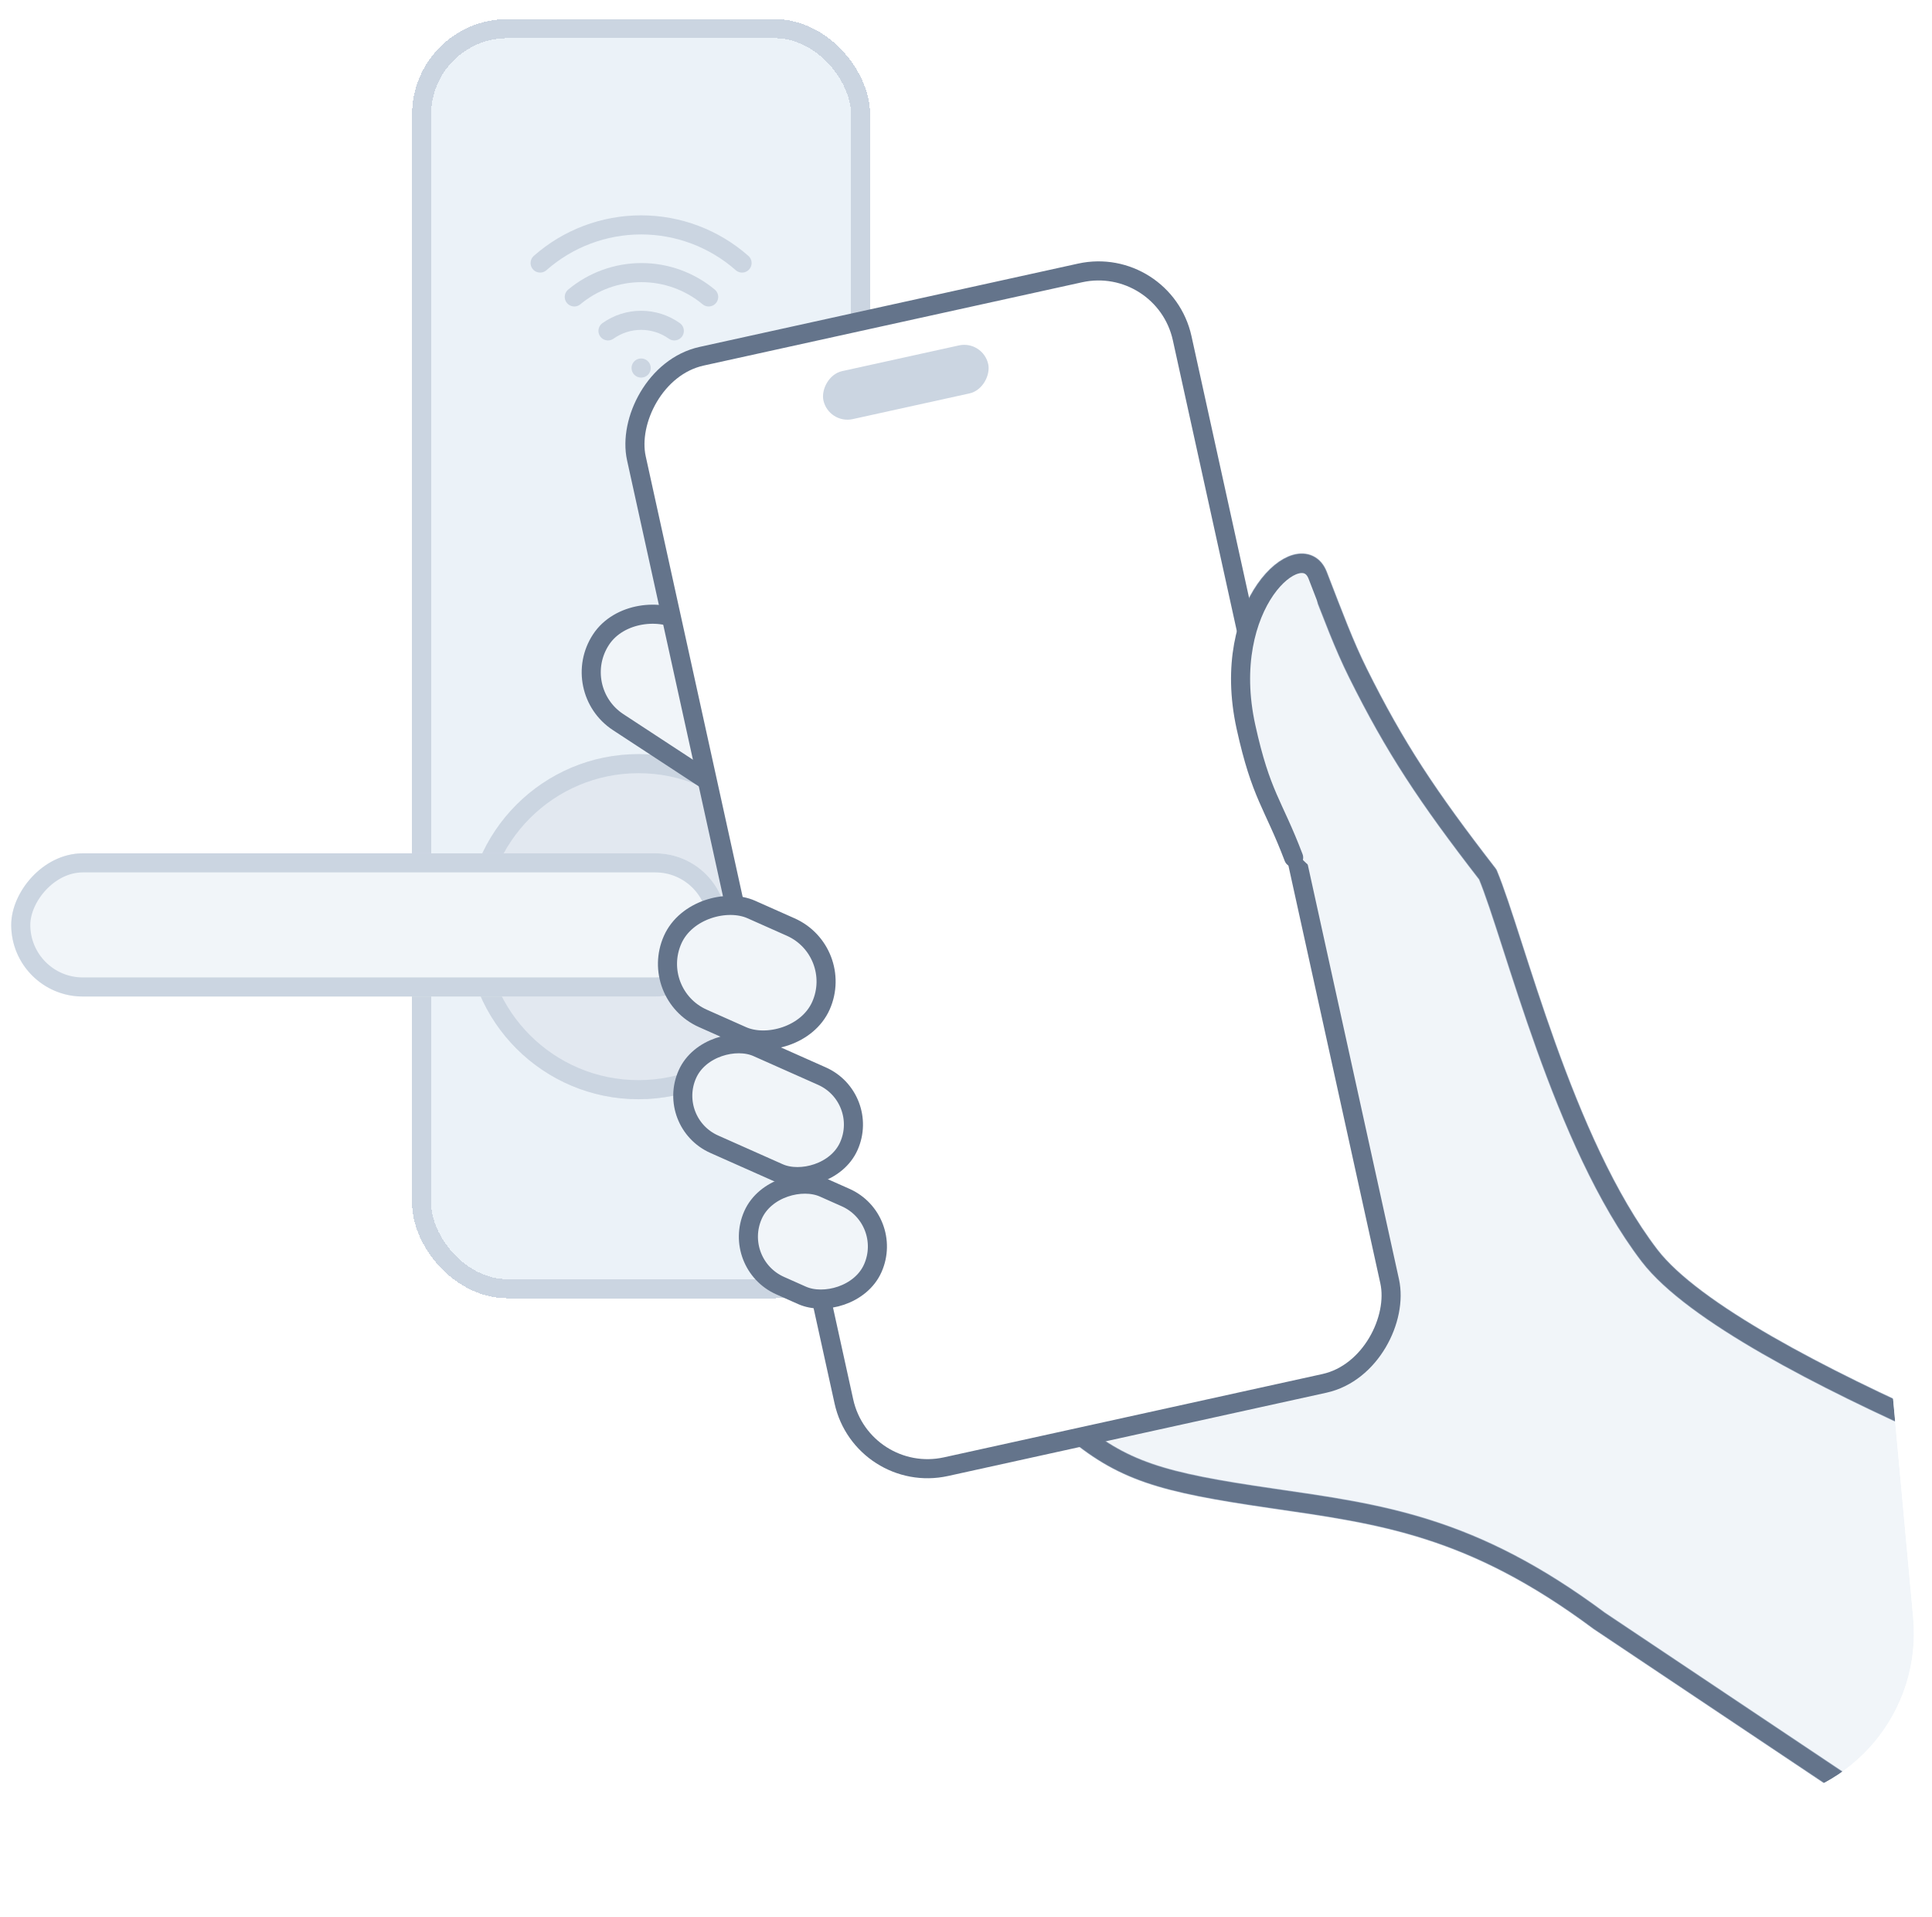 <svg width="123" height="122" viewBox="0 0 123 122" fill="none" xmlns="http://www.w3.org/2000/svg">
<g filter="url(#filter0_d_1159_12795)">
<rect x="26.233" width="29.165" height="81.418" rx="6.076" fill="#EBF2F8" shape-rendering="crispEdges"/>
<rect x="26.841" y="0.608" width="27.949" height="80.203" rx="5.468" stroke="#CBD5E1" stroke-width="1.215" shape-rendering="crispEdges"/>
<g clip-path="url(#clip0_1159_12795)">
<path d="M36.562 17.684C37.763 16.683 39.277 16.136 40.84 16.136C42.403 16.136 43.916 16.683 45.117 17.684" stroke="#CBD5E1" stroke-width="1.215" stroke-linecap="round" stroke-linejoin="round"/>
<path d="M34.387 15.527C36.162 13.962 38.448 13.099 40.815 13.099C43.182 13.099 45.468 13.962 47.243 15.527" stroke="#CBD5E1" stroke-width="1.215" stroke-linecap="round" stroke-linejoin="round"/>
<path d="M38.707 19.846C39.324 19.408 40.062 19.173 40.818 19.173C41.575 19.173 42.313 19.408 42.93 19.846" stroke="#CBD5E1" stroke-width="1.215" stroke-linecap="round" stroke-linejoin="round"/>
<path d="M40.815 22.21H40.822" stroke="#CBD5E1" stroke-width="1.215" stroke-linecap="round" stroke-linejoin="round"/>
</g>
</g>
<g filter="url(#filter1_d_1159_12795)">
<circle cx="10.983" cy="10.983" r="10.983" transform="matrix(-1 0 0 1 51.633 46.784)" fill="#E2E8F0"/>
<circle cx="10.983" cy="10.983" r="10.376" transform="matrix(-1 0 0 1 51.633 46.784)" stroke="#CBD5E1" stroke-width="1.215"/>
</g>
<g filter="url(#filter2_d_1159_12795)">
<rect width="45.57" height="9.114" rx="4.557" transform="matrix(-1 0 0 1 46.283 53.098)" fill="#F1F5F9"/>
<rect x="-0.608" y="0.608" width="44.354" height="7.899" rx="3.949" transform="matrix(-1 0 0 1 45.068 53.098)" stroke="#CBD5E1" stroke-width="1.215"/>
</g>
<g clip-path="url(#clip1_1159_12795)">
<g filter="url(#filter3_d_1159_12795)">
<rect x="39.556" y="43.886" width="7.585" height="14.631" rx="3.793" transform="rotate(-56.778 39.556 43.886)" fill="#F1F5F9" stroke="#64748B" stroke-width="1.215"/>
<path d="M82.698 46.272C80.974 38.44 86.236 33.997 87.251 36.62C88.267 39.243 88.942 41.065 89.826 42.841C92.182 47.578 94.232 50.676 98.091 55.658C99.779 59.7 102.862 72.707 108.392 79.919C113.922 87.132 141.482 96.938 141.482 96.938L129.713 119.565L105.188 103.164C97.038 97.097 91.302 96.382 84.3 95.362C77.298 94.343 74.821 93.649 71.479 90.785L85.732 54.582C84.428 51.146 83.66 50.639 82.698 46.272Z" fill="#F1F5F9" stroke="#94A3B8" stroke-width="1.283" stroke-linecap="round" stroke-linejoin="round"/>
<path d="M71.48 90.785C74.821 93.65 77.298 94.343 84.3 95.363C91.302 96.382 97.038 97.097 105.188 103.164L129.714 119.566" stroke="#64748B" stroke-width="1.215" stroke-linecap="round" stroke-linejoin="round"/>
<rect x="-0.463" y="0.724" width="35.564" height="72.343" rx="5.451" transform="matrix(-0.977 0.215 0.215 0.977 76.855 15.592)" fill="white" stroke="#64748B" stroke-width="1.215"/>
<rect width="10.738" height="3.127" rx="1.564" transform="matrix(-0.977 0.215 0.215 0.977 65.951 21.649)" fill="#CBD5E1"/>
<path d="M82.594 46.295C80.87 38.464 86.132 34.02 87.148 36.644L87.263 37.166L86.857 55.211C85.182 53.937 83.556 50.663 82.594 46.295Z" fill="#F1F5F9"/>
<path d="M85.732 54.583C84.428 51.147 83.66 50.64 82.698 46.273C80.973 38.441 86.236 33.998 87.251 36.621C88.267 39.244 88.942 41.066 89.826 42.842C92.182 47.578 94.231 50.677 98.091 55.659C99.779 59.701 102.862 72.708 108.392 79.92C113.922 87.133 141.482 96.939 141.482 96.939" stroke="#64748B" stroke-width="1.215" stroke-linecap="round" stroke-linejoin="round"/>
<rect x="44.655" y="63.278" width="7.585" height="10.333" rx="3.793" transform="rotate(-66.023 44.655 63.278)" fill="#F1F5F9" stroke="#64748B" stroke-width="1.215"/>
<rect x="45.763" y="71.458" width="6.747" height="11.252" rx="3.373" transform="rotate(-66.023 45.763 71.458)" fill="#F1F5F9" stroke="#64748B" stroke-width="1.215"/>
<rect x="49.929" y="80.446" width="6.816" height="8.344" rx="3.408" transform="rotate(-66.023 49.929 80.446)" fill="#F1F5F9" stroke="#64748B" stroke-width="1.215"/>
</g>
</g>
<defs>
<filter id="filter0_d_1159_12795" x="26.233" y="0" width="29.165" height="82.633" filterUnits="userSpaceOnUse" color-interpolation-filters="sRGB">
<feFlood flood-opacity="0" result="BackgroundImageFix"/>
<feColorMatrix in="SourceAlpha" type="matrix" values="0 0 0 0 0 0 0 0 0 0 0 0 0 0 0 0 0 0 127 0" result="hardAlpha"/>
<feOffset dy="1.215"/>
<feComposite in2="hardAlpha" operator="out"/>
<feColorMatrix type="matrix" values="0 0 0 0 0 0 0 0 0 0 0 0 0 0 0 0 0 0 0.07 0"/>
<feBlend mode="normal" in2="BackgroundImageFix" result="effect1_dropShadow_1159_12795"/>
<feBlend mode="normal" in="SourceGraphic" in2="effect1_dropShadow_1159_12795" result="shape"/>
</filter>
<filter id="filter1_d_1159_12795" x="29.666" y="46.784" width="21.967" height="23.182" filterUnits="userSpaceOnUse" color-interpolation-filters="sRGB">
<feFlood flood-opacity="0" result="BackgroundImageFix"/>
<feColorMatrix in="SourceAlpha" type="matrix" values="0 0 0 0 0 0 0 0 0 0 0 0 0 0 0 0 0 0 127 0" result="hardAlpha"/>
<feOffset dy="1.215"/>
<feComposite in2="hardAlpha" operator="out"/>
<feColorMatrix type="matrix" values="0 0 0 0 0 0 0 0 0 0 0 0 0 0 0 0 0 0 0.07 0"/>
<feBlend mode="normal" in2="BackgroundImageFix" result="effect1_dropShadow_1159_12795"/>
<feBlend mode="normal" in="SourceGraphic" in2="effect1_dropShadow_1159_12795" result="shape"/>
</filter>
<filter id="filter2_d_1159_12795" x="0.714" y="53.098" width="45.569" height="10.329" filterUnits="userSpaceOnUse" color-interpolation-filters="sRGB">
<feFlood flood-opacity="0" result="BackgroundImageFix"/>
<feColorMatrix in="SourceAlpha" type="matrix" values="0 0 0 0 0 0 0 0 0 0 0 0 0 0 0 0 0 0 127 0" result="hardAlpha"/>
<feOffset dy="1.215"/>
<feComposite in2="hardAlpha" operator="out"/>
<feColorMatrix type="matrix" values="0 0 0 0 0 0 0 0 0 0 0 0 0 0 0 0 0 0 0.07 0"/>
<feBlend mode="normal" in2="BackgroundImageFix" result="effect1_dropShadow_1159_12795"/>
<feBlend mode="normal" in="SourceGraphic" in2="effect1_dropShadow_1159_12795" result="shape"/>
</filter>
<filter id="filter3_d_1159_12795" x="19.149" y="-7.772" width="132.283" height="139.958" filterUnits="userSpaceOnUse" color-interpolation-filters="sRGB">
<feFlood flood-opacity="0" result="BackgroundImageFix"/>
<feColorMatrix in="SourceAlpha" type="matrix" values="0 0 0 0 0 0 0 0 0 0 0 0 0 0 0 0 0 0 127 0" result="hardAlpha"/>
<feOffset dx="-3.373"/>
<feGaussianBlur stdDeviation="5.397"/>
<feComposite in2="hardAlpha" operator="out"/>
<feColorMatrix type="matrix" values="0 0 0 0 1 0 0 0 0 1 0 0 0 0 1 0 0 0 1 0"/>
<feBlend mode="normal" in2="BackgroundImageFix" result="effect1_dropShadow_1159_12795"/>
<feBlend mode="normal" in="SourceGraphic" in2="effect1_dropShadow_1159_12795" result="shape"/>
</filter>
<clipPath id="clip0_1159_12795">
<rect width="14.582" height="14.582" fill="white" transform="translate(33.524 10.059)"/>
</clipPath>
<clipPath id="clip1_1159_12795">
<rect x="30.486" y="8.75" width="82.309" height="112.975" rx="10.795" transform="rotate(-5.252 30.486 8.75)" fill="white"/>
</clipPath>
</defs>
</svg>
